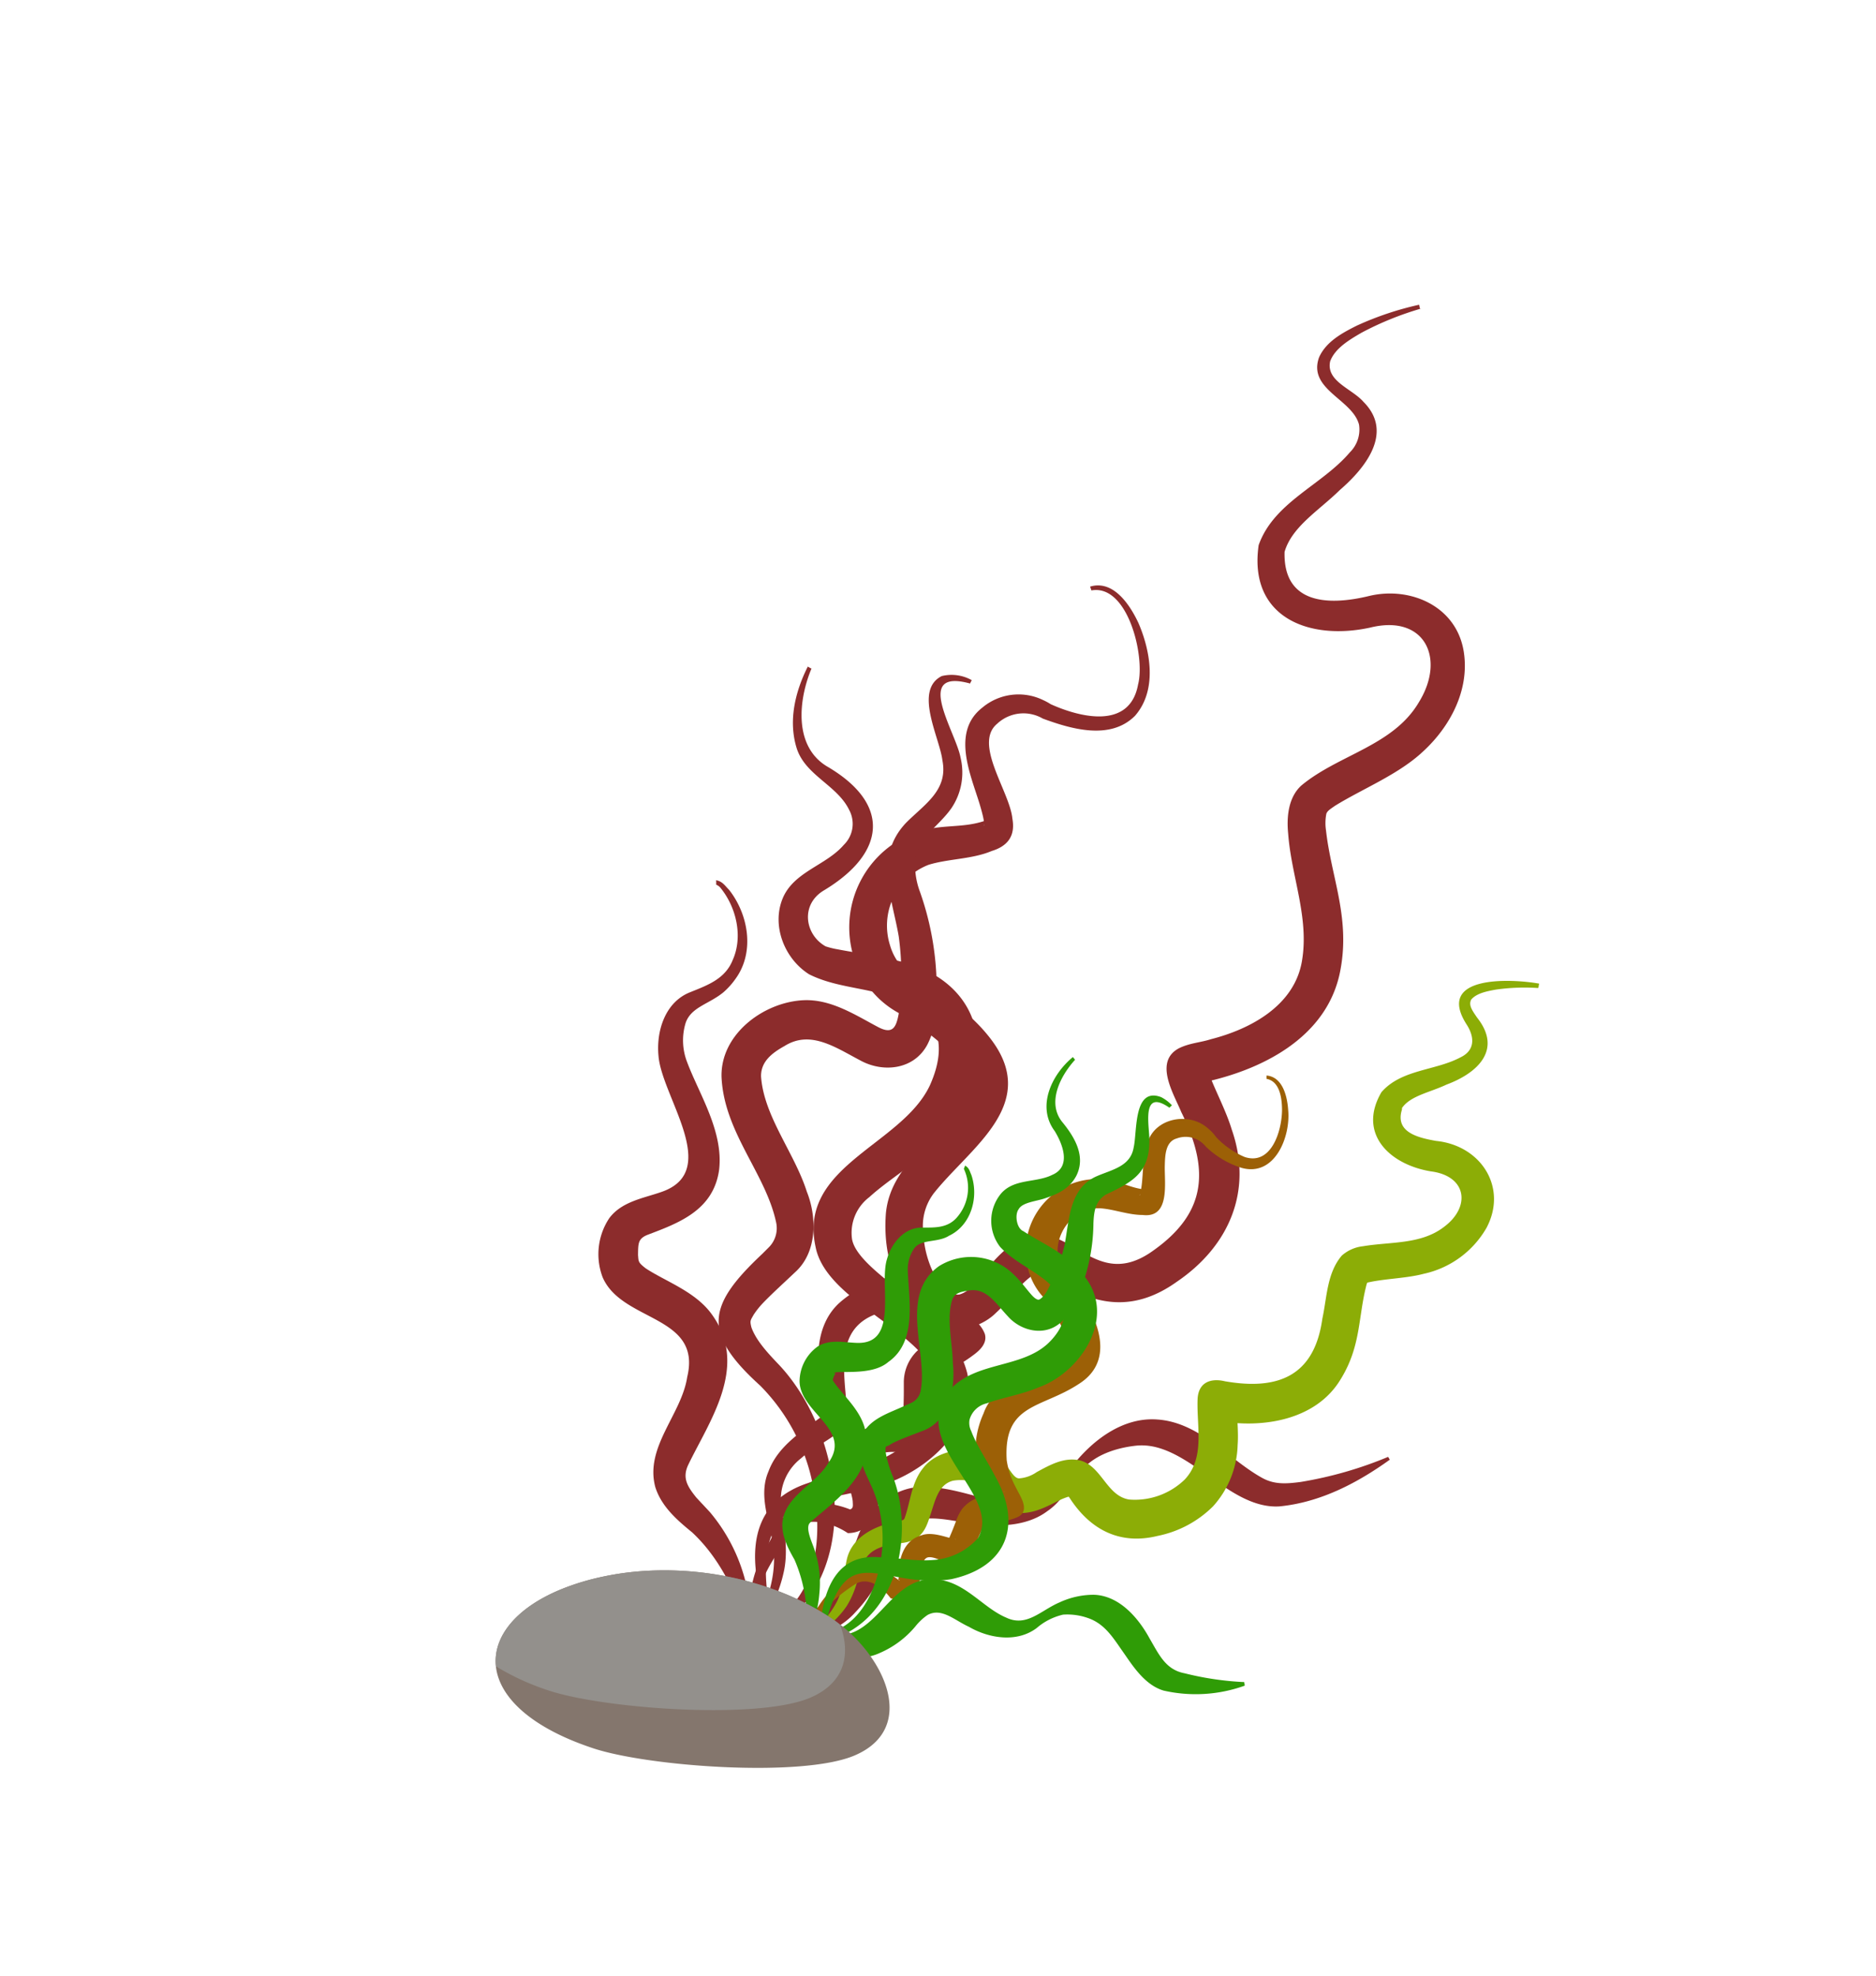 <svg id="Layer_1" data-name="Layer 1" xmlns="http://www.w3.org/2000/svg" width="281.48" height="296.47" viewBox="0 0 281.48 296.47">
  <defs>
    <style>
      .cls-1 {
        fill: #8c2c2c;
      }

      .cls-2 {
        fill: #8cad06;
      }

      .cls-3 {
        fill: #9c6006;
      }

      .cls-4 {
        fill: #2f9c06;
      }

      .cls-5 {
        fill: #84766d;
      }

      .cls-6 {
        fill: #93908c;
      }
    </style>
  </defs>
  <g>
    <path class="cls-1" d="M213.24,46.29a46.62,46.62,0,0,0-8.94,3.62c-1.86,1.08-4,2.35-4.72,4.3-.65,3,3.3,4.11,5,6.08,4.62,4.62.19,10-3.55,13.23-3.11,3.06-7.19,5.48-8.29,9.28-.21,7.78,6.46,8.12,12.66,6.62s13.2,1.52,14.24,8.44c.87,5.75-2.12,11.23-6.16,14.92-3.7,3.45-9,5.53-13.17,8.11-.65.46-1.13.73-1.3,1.19a7.27,7.27,0,0,0-.05,2.53c.79,7,3.62,13,2.18,20.8-1.82,10.29-12,15.27-21.23,17.11-.15,0-.16.07-.08,0a3.08,3.08,0,0,0,1.27-1.84c.1-.61,0-.67.11-.15.82,2.51,2.7,5.92,3.6,8.92,3.21,9.17-.36,17.51-8.25,22.86-6.65,4.75-12.74,3.58-19-.84a6.66,6.66,0,0,0-1.15-.58,1.16,1.16,0,0,0-.3-.09,1.31,1.31,0,0,0-.57.17c-2.49,1.39-3.89,4-6.11,6-1.86,1.89-5.49,3.2-8.13,2a17.46,17.46,0,0,1-3.62-2.19c-1.77-1.08-3.75-.44-5.79.21-6.42,2.06-5.33,8.2-4.87,13.73a6.41,6.41,0,0,1-.63,3.35,4,4,0,0,1-1,1.12c-1.71,1.29-3.71,2.24-5.15,3.56a7.82,7.82,0,0,0-3.07,6.68c.36,3.23,1.14,6.75.5,10.06a21.19,21.19,0,0,1-4.31,9.18l-.51-.32c2.58-4.1,4-9,2.94-13.78-.64-3.16-1.87-6.61-.49-9.8,1.41-3.83,5-6,8.05-8.3a5.19,5.19,0,0,0,0-2.69c-.84-4.67-1.37-10.57,2.49-14.22,3.54-3.2,9.48-5.48,14-3.27,1.34.59,2.62,2.09,4.07,1.93,1.4-.36,2.49-1.76,3.42-2.88,11.74-15.42,14.62,4.35,25.75-3.75,8.11-5.75,8.33-12.31,4.16-20.75-1.14-2.75-4.13-7.53-.37-9.56,1.6-.8,3.19-.85,4.82-1.37,6-1.53,12.48-5.05,13.64-11.63s-1.58-12.77-2.05-19.21c-.25-2.44,0-5.45,2-7.24,5.59-4.64,13.82-5.94,17.65-12.54,4-6.53.84-13.17-7.36-11.13-9.21,2-18.27-1.57-16.72-12.37,2.29-6.47,9.51-9,13.68-13.92a4.8,4.8,0,0,0,1.38-4.17c-1-3.82-7.71-5.26-6-10.07,1.05-2.38,3.5-3.69,5.68-4.78a46.62,46.62,0,0,1,9.34-3.13l.12.58Z"/>
    <path class="cls-1" d="M112.54,244.5a20,20,0,0,1,2.8-13c.62-1,.92-2.14,1.58-3.12,2.59-3.94,8.34-3.25,12-1.29l-1.67-.49c-.14,0,0,0,0,0,.78-.31.75-.39.69-1.43-.21-1.6-1-2.83-1.15-4.59-.59-4.24,2.6-7,6.67-7.11a14.11,14.11,0,0,0,2.64-.28c.17-.06.05-.1-.2.07s-.51.7-.49.44c.14-1.83.21-3.62.2-5.47v-.95a6.57,6.57,0,0,1,2-4.6c1.81-1.5,3.48-2.21,5.26-3.67a2.12,2.12,0,1,1,.21-.17,2.68,2.68,0,0,0-.44.92,3.32,3.32,0,0,0,.3,2.51c0,.06,0,0-.1-.09-6.6-5.25-10.58-11.18-9.92-20.14.77-8.14,9.31-11.7,12.14-18.18,1.41-4.35-6.58-9.51-9.87-11.73l.9.45a14,14,0,0,1-8-9,15.17,15.17,0,0,1,9.53-18.78c3.94-1.23,6.81-.47,10.34-1.72l.09,0h0s0,0,0,0a1.44,1.44,0,0,0-.45.81c.25-.32-.35-2.39-.66-3.41-1.34-4.35-4.19-10.68.43-14.3a8.45,8.45,0,0,1,9.1-1.17,9.18,9.18,0,0,1,1.2.65l-.28-.13c4.6,2.13,12.13,4,13.37-2.84,1.1-4.16-1.52-15.1-7-14.11l-.2-.57c3.51-1.06,6,2.76,7.27,5.49,1.83,4.26,2.81,10.07-.53,13.89-3.7,3.71-9.53,2-13.83.42a5.77,5.77,0,0,0-6.84.76c-3.65,3,1.89,10.2,2.27,14.25.47,2.58-.7,4.12-3.09,4.85-3,1.26-6.45,1.14-9.5,2.08a9.79,9.79,0,0,0-5.76,12.1,8.33,8.33,0,0,0,4.77,5.35c3.78,2.41,7.54,5,10.37,8.72,7.41,9.78-3.13,16.24-8.57,23.09a8.11,8.11,0,0,0-1.58,6,15.38,15.38,0,0,0,5.71,11.24c1.22,1.22,2.87,2.14,3.52,3.89.4,1.43-.82,2.51-1.81,3.22-1.53,1.16-3.32,2.06-4.89,3.13-.51.53-.36,1.29-.45,2a41.85,41.85,0,0,1-.74,6.78c-.77,2.61-4,2.55-6.18,2.56-1.06.05-2.21.2-2.57,1-.72,1.79.79,4.05.66,6.4a4.58,4.58,0,0,1-4.58,4.78c-3-2-7.66-2.89-9.42,1.11-1.39,2.3-3,4.5-3.75,7.1a20.38,20.38,0,0,0-.83,6.32Z"/>
    <path class="cls-1" d="M145.57,102.55c-8.65-2.38-2.14,7.28-1.45,11.1a9.55,9.55,0,0,1-1.38,7.62c-2,2.84-5.31,4.59-5.43,8.16a11.28,11.28,0,0,0,.71,4.33,43.7,43.7,0,0,1,2.47,12.48c0,3.56.37,7.18-1.36,10.51-2,3.71-6.49,4.18-9.83,2.46-3.85-2-7.65-4.76-11.6-2.27-1.79,1-3.55,2.28-3.51,4.56.42,6,5,11.42,6.87,17.29,1.5,3.75,1.61,9.06-1.77,12.09-1.62,1.54-3.66,3.38-5,4.81a12.49,12.49,0,0,0-1.2,1.54c-.49.88-.6.88-.35,1.9.73,2.08,2.68,4.09,4.24,5.73,8.25,8.88,11.74,25.78,3.76,35.7a12,12,0,0,1-5.13,3.43l-.25-.55c7.36-3.59,8.11-13.2,6.66-20.37a29.19,29.19,0,0,0-7.94-15.17c-8.75-7.92-8-12,.3-19.79l1-1a4.06,4.06,0,0,0,1.09-3.63c-1.53-7.39-7.84-13.55-8.21-21.91-.17-6.41,6.31-11.22,12.29-11.51,4.12-.19,7.75,2.2,11.15,4,2.25,1.21,2.77.07,3.15-2a43,43,0,0,0,0-11.56c-1-5.89-3.73-12,1.13-17.09,2.78-2.78,6.31-4.87,5.42-9.34-.4-3.39-4.34-10.5-.1-12.64a6.21,6.21,0,0,1,4.5.61l-.27.54Z"/>
    <path class="cls-1" d="M121.78,100.25c-2,4.75-2.7,11.68,2.27,14.71,9.77,5.68,8.8,13.06-.39,18.6-3.61,2.12-2.92,6.66.22,8.42a12.24,12.24,0,0,0,1.83.45c3.09.6,6,.91,9.25,1.78,8.3,1.93,13.45,8.28,11.21,17.21a21.33,21.33,0,0,1-6.08,10.44c-3.06,3-6.79,5.13-9.65,7.74a6.72,6.72,0,0,0-2.6,6.29c.38,2.28,3.48,4.76,5.6,6.52,4.44,3.71,10.09,7.31,11.69,13.62,1.53,7.18-4.64,13.32-10.63,15.95-4.42,1.84-8.65,2.27-12.27,3.26-9.06,1.9-7.65,11.3-6.41,18.39l-.57.17a47.6,47.6,0,0,1-1.51-6c-1.37-7,.2-12.89,7.47-15.29,3.91-1.44,8-2.1,11.65-3.9,3.45-1.72,6.74-4.86,7.83-8.6,1.78-9.39-16.62-13.74-18.33-23-2.6-12.11,12.88-15.16,17.14-24.13,3-6.63,1.09-11.5-6.1-13.44-3.92-1.3-8.23-1.37-12-3.27-3.66-2.3-5.63-7.21-4-11.3s6.53-5,9.2-8.11a4.4,4.4,0,0,0,.8-5.27c-1.81-3.72-6.64-5.19-7.89-9.32s-.17-8.45,1.69-12.16l.52.29Z"/>
    <path class="cls-1" d="M107.4,132.06c1,.14,1.37.83,2,1.45,2.91,3.7,3.89,9.36.93,13.38a11.07,11.07,0,0,1-1.81,2c-2.18,1.78-4.81,2.19-5.64,4.56a9,9,0,0,0,.23,5.93c1.77,4.73,5.46,10.33,4.79,16.11-.84,6.1-6.07,8-10.77,9.78-1.43.59-1.37,1.33-1.4,3,.08,1,0,1.11,1.13,2,3,2,7.62,3.52,10.07,7.1,5.46,7.75-.61,16-3.71,22.49-.85,1.91-.07,3.16,1.23,4.78.68.75,1.4,1.49,2.1,2.26a26.07,26.07,0,0,1,5.82,12.94,25.22,25.22,0,0,1,.41,4.51l-.58.15c-1.65-5.35-4.22-10.76-8.36-14.61-2.16-1.77-4.59-3.82-5.52-6.8-1.6-6,3.94-10.89,4.79-16.49,2.26-9.35-9.82-8.23-12.7-15a9.77,9.77,0,0,1,1-8.83c1.88-2.53,5.16-3,7.85-3.95,9.08-3.14,0-14.28-.46-20.44-.35-3.7,1-8,4.68-9.49,2.67-1.08,5.33-2,6.47-4.89,1.55-3.5.53-7.87-1.83-10.78a1.59,1.59,0,0,0-.66-.49v-.6Z"/>
    <path class="cls-1" d="M208.52,219c-4.88,3.51-10.44,6.41-16.55,7-4.05.26-7.68-2.51-10.59-4.53-3.78-2.68-7.18-5-11-4.57-3.13.36-6.55,1.49-8.48,4.2-1.47,1.9-2.63,4.19-4.75,5.61-3.14,2.38-7.64,2.38-11.17,1.86-3.82-.4-8.27-2-10.79,1.17-1.23,1.51-1.78,3.77-2.56,5.58a21.2,21.2,0,0,1-4.23,6.5,11.21,11.21,0,0,1-14.29,2.1l-.35-.35c.31-.29.75-.2,1.12-.25a14,14,0,0,0,5.61-.81c4.64-2,6.37-7.18,8.1-11.63,1.58-4.6,5.83-8.28,10.91-7.77,4.91.25,8.95,2.54,13.54,2.31a10.35,10.35,0,0,0,3-.66c2.08-.83,3.33-2.8,4.67-4.58,3.05-4,7.71-7.64,13-7.21,6.31.45,10.69,6,15.64,8.74,1.89,1.06,3.72.89,5.77.63a58.5,58.5,0,0,0,13.16-3.77l.25.43Z"/>
  </g>
  <g>
    <path class="cls-2" d="M230.77,148.23a30.42,30.42,0,0,0-6.34.24c-1.32.24-2.84.53-3.67,1.47-.48.87.18,1.71.86,2.72,3.87,4.87,0,8.36-4.58,10.06-2.46,1.17-5.43,1.67-6.68,3.51a.2.2,0,0,0,0,.11s0,0,0,.08l-.07.26c-.84,3.17,2.38,4,5.19,4.49,6.75.68,10.78,7,7.55,13.06a14.38,14.38,0,0,1-9.43,6.88c-2.75.73-6.25.72-8.84,1.42a.86.86,0,0,0,.35-.21c.29-.32,0,0-.16.76-1.17,4.74-.79,8.95-3.76,13.79-3.72,6.27-11.89,7.48-18.43,6.28l-.45-.06h0a2.89,2.89,0,0,0,1.45-.37,3.84,3.84,0,0,0,1.4-1.24c.57-1,.42-1.12.44-1-.08,1.52.26,4.27.1,6.27A14.31,14.31,0,0,1,182,226a16.33,16.33,0,0,1-8.31,4.43c-5.61,1.38-10.08-.86-13.22-5.73a3.56,3.56,0,0,1-.31-.41,1.41,1.41,0,0,0,.44.16c.22,0,.27,0,.24,0a2.69,2.69,0,0,0-.54.1,9.63,9.63,0,0,0-1.5.61c-2.13,1.07-4.16,2.18-6.83,1.74-2.28-.28-4.28-2.46-5-4.12-.79-.76-3-.85-4.07-.61-2.1.61-2.56,2.88-3.27,5-.47,1.42-.87,3-2.57,3.86a6.09,6.09,0,0,1-1.76.47c-7.73.75-5.1,4.44-8.29,9.5a13.68,13.68,0,0,1-5.2,4.5l-.35-.49a13.4,13.4,0,0,0,4.11-4.72c1-1.95,1-4.05,1.46-6.2.72-3.53,4.32-5.22,7.53-5.81.4-.13,1-.1,1.16-.48.9-2.48,1-5.37,2.82-7.59,2.63-3.4,9.42-3.65,12.33-.47.76.84,1.24,2,2,2.06a5.26,5.26,0,0,0,2.69-.95c2-1.08,4.1-2.28,6.47-1.75,3.28.84,4,5.33,7.39,5.87a10.74,10.74,0,0,0,8.34-3c3.08-3.28,1.77-7.87,1.93-12.05.11-2.51,1.93-3.21,4.11-2.69,8,1.39,13.42-.8,14.61-9.4.69-3.15.67-6.81,2.91-9.45a5.72,5.72,0,0,1,3.19-1.41c4.15-.7,8.73-.23,12.19-2.93,4-3,3.39-7.61-2-8.3-6.15-1-11.08-5.63-7.42-11.89,3-3.44,8.08-3.2,11.86-5.22,2.22-1.06,2.13-3.09.87-5-4.6-7.3,6.58-6.83,10.92-6.06l-.1.59Z"/>
    <path class="cls-3" d="M121.14,245.08a13.09,13.09,0,0,1,4.77-7.51c.4-.35.81-.77,1.15-1.13,2.62-2.57,6.75-.76,8.8,1.63l-1.13-.87c-.13-.06,0,0,0,0s.35-.07.19-.13-.16,0-.09-.27a5.34,5.34,0,0,0,.06-.56c-.09-2.27.67-5.19,3.44-5.92,1.64-.59,3.94.46,5.07.62.06,0-.1-.07-.44,0a1.92,1.92,0,0,0-.85.49c.5-1.08.93-2.13,1.35-3.26a6.79,6.79,0,0,1,.89-1.77,5.32,5.32,0,0,1,3.39-1.94c.51-.11,1.51-.29,2-.43l.93-.25c.14,0,.24-.12-.06,0a3.1,3.1,0,0,0-1.36,2.23c0,.92.12.92,0,.83-2.75-4.47-4-9.66-1.67-14.8,1.28-3.67,5.44-5.43,8.27-6.69,1.78-.92,3.44-1.39,4.26-2.86.2-2.59-2.07-5.72-3.63-8l.56.62a9.68,9.68,0,0,1-2.54-3.93,10.79,10.79,0,0,1,3.08-11.63,10.64,10.64,0,0,1,7.71-2.64c2.65.21,4,1.21,6.24,1.52l.48.05c.14,0,0,0,0,0a.42.42,0,0,1-.14.05,1.63,1.63,0,0,0-.81.64c-.12.22,0,.2,0,0,.59-2.35.21-5.21,1.13-7.76,1.11-3.68,6.17-4.64,9-2.17a6.79,6.79,0,0,1,1.27,1.34l-.17-.18a12.66,12.66,0,0,0,4.46,3.18c3.95,1.3,5.56-3.78,5.61-7,0-1.74-.31-4.36-2.33-4.72l0-.5c2.44.2,3.12,3.16,3.25,5.17.39,4-2,10.08-7,8.68A13.55,13.55,0,0,1,180.9,172a3.85,3.85,0,0,0-4.34-1.2c-1.65.46-1.75,2.43-1.79,4-.09,2.6.88,8-3.33,7.48-2.16,0-4.36-.88-6.35-1-5.18-.26-8.59,6.53-4.77,10.24,3.47,4.43,7.94,12.14,1.49,16.15-5.6,3.67-11.29,2.87-10.76,11.4a11.93,11.93,0,0,0,1.33,4c.58,1.27,2.24,3.42.46,4.46-1.62.79-3.25.76-4.91,1.15a.51.51,0,0,0-.26.2c-.52.86-.92,2-1.42,2.91-1.45,3.17-2.5,3.33-5.65,2.08-.67-.24-1.39-.41-1.76,0-.84.84-.46,2.62-1.11,4.06a3.1,3.1,0,0,1-4,1.87l-.08,0-.06-.08c-1.17-1.51-3.16-3.16-5.1-2.15a23.28,23.28,0,0,0-4.86,4,12.87,12.87,0,0,0-2,3.67l-.47-.17Z"/>
    <path class="cls-4" d="M175.43,166.17c-3.81-2.64-3.17,1.69-3,4.19.3,5.55-2.4,6.91-6.52,8.87-1.58,1-1.77,2.51-1.85,4.29a28,28,0,0,1-1.39,8.47c-.92,2.42-1.57,4.87-3.73,6.6-2.45,1.95-5.87,1-7.71-1.1-1.78-1.87-3.18-4.32-5.85-3.88-1,.18-2.06.27-2.48,1.32-.94,2.85,0,6.38.07,9.57.39,3.65-.47,8.65-4.48,10.15-1.34.52-3.09,1.16-4.16,1.67-.57.23-.92.57-1.27.65s-.15,1-.08,1.42a18.5,18.5,0,0,0,1,3.16c3,7.85,1.07,19-6.65,23.29a7.94,7.94,0,0,1-4.08.75l0-.5c5.36-.44,8.1-6.12,8.87-10.87a19.15,19.15,0,0,0-1.31-11.14c-1.08-2.36-2.52-5-1.5-7.73,1.25-2.59,4.14-3.35,6.49-4.47l.89-.39a2.52,2.52,0,0,0,1.46-1.9c1.08-5.59-3.34-14.33,2.75-18.64a9.1,9.1,0,0,1,11.28,1.34c1,.94,1.73,2,2.56,2.94.4.46.89.85,1.18.74s.78-.61,1.08-1.11a27.92,27.92,0,0,0,2.73-7.08c.73-3.78.68-8.51,4.84-10.32,2.31-1,5.06-1.46,5.53-4.32.55-2.37-.07-9.13,4.12-7.54a5.79,5.79,0,0,1,1.62,1.23l-.37.34Z"/>
    <path class="cls-4" d="M161.3,159c-2.23,2.46-4.28,6.48-1.87,9.39,1.79,2.19,3.53,5.07,2.07,8-1.05,2-2.91,2.8-4.74,3.4-1.25.44-3.37.58-3.93,1.64-.62.86-.27,2.88.7,3.27,3.67,2.38,7.35,3.64,9.94,7.88,3.53,6.1-1.81,13.49-7.6,15.55-2.65,1.12-5.46,1.54-7.82,2.41a3.47,3.47,0,0,0-2.58,2.46,2.71,2.71,0,0,0,.25,1.69c.82,2.2,2.38,4.43,3.56,6.73,4.09,7.21,2,13.63-6.54,15.5-10.78,1.66-15.94-7-19.26,8.41l-.5,0c.29-5.65,1.83-12.23,8.87-11.71,2.76.06,5.44.64,8.09.43a9.81,9.81,0,0,0,6.82-3.32c3.72-6.58-11-14.31-4.09-22.37,3.85-4.1,10.63-3.08,14.61-6.84,1.76-1.67,3.31-4.34,2-6.7-2.07-3.6-6.44-4.76-9.21-7.74a6.41,6.41,0,0,1,.17-8.06c2-2.24,5.26-1.54,7.67-2.77,2.83-1.22,1.58-4.53.34-6.56-2.76-3.69-.44-8.5,2.73-11.1l.32.39Z"/>
    <path class="cls-4" d="M144.8,174.87c.63.35.69.85.94,1.39,1.15,3.32,0,7.56-3.35,9.14-1.7,1.08-4.21.45-5.23,1.91a5.48,5.48,0,0,0-.95,3.34c.12,4.17,1.47,10.61-2.91,13.67-2,1.74-5.52,1.47-7.62,1.54-.29,0-.74.2-.44.19s.05,0-.12.44-.2.63-.19.57,0,0,.24.36c1.4,2,3.94,4.14,4.62,7,1.74,6.4-4.16,10.48-7.9,13.69-.32.33-.44.39-.54.62-.35.95.51,2.71.85,3.74a15.46,15.46,0,0,1,.74,6.57,17.89,17.89,0,0,1-1.52,5.94l-.49-.05A22,22,0,0,0,119.21,234c-.9-1.6-1.94-3.45-1.82-5.55.4-4.09,5.06-5.78,6.91-9,3.58-5-4.18-7.44-4.33-12.16a6.5,6.5,0,0,1,2.75-5.3c1.8-1.1,3.93-.58,5.83-.52,6.38.24,3.32-8.65,4.53-12.55.67-2.4,2.58-4.76,5.24-4.75,1.9,0,3.73.09,5.13-1.38a6.74,6.74,0,0,0,1.17-7.43l.18-.47Z"/>
    <path class="cls-4" d="M186.75,252.9a21.73,21.73,0,0,1-12.14.74c-2.72-.79-4.52-3.51-5.88-5.48-1.57-2.21-2.77-4.35-5.22-5.31a9.3,9.3,0,0,0-4-.61,9.21,9.21,0,0,0-3.95,2c-3,2.27-7.22,1.55-10.19-.18-2.19-1-4.11-2.92-6.21-1.76a8.35,8.35,0,0,0-1.8,1.69,14.36,14.36,0,0,1-5.35,4c-3.22,1.49-7.52.62-9.5-2.44l-.17-.23c0-.08-.15-.11,0-.16l-.2-.46a.89.89,0,0,1,.55,0l.92.23c7.69,2.57,9.39-8.43,16.65-8,4.47.24,7.12,4.24,10.7,5.75,3.08,1.48,5.19-1.07,8-2.27a12.17,12.17,0,0,1,5.17-1.15c3.85.12,6.71,3.54,8.32,6.49,1.46,2.49,2.43,4.75,5.3,5.29a45.08,45.08,0,0,0,8.94,1.32l.07.49Z"/>
  </g>
  <g>
    <path class="cls-5" d="M124.87,242.87c-9.61-6.46-23-8.73-34.26-6.36a36.66,36.66,0,0,0-5.94,1.74C70.52,243.78,70,256,89,262.29c8.32,2.76,31.34,4.42,39.2,1.09C137.93,259.26,132.63,248.08,124.87,242.87Z"/>
    <path class="cls-6" d="M124.87,242.87c-9.61-6.46-23-8.73-34.26-6.36a36.66,36.66,0,0,0-5.94,1.74C77.6,241,73.94,245.44,74.42,250a37.11,37.11,0,0,0,7.93,3.63c8.32,2.75,31.34,4.42,39.2,1.08,5.29-2.25,6.11-6.6,4.51-10.94C125.67,243.43,125.27,243.14,124.87,242.87Z"/>
  </g>
</svg>
